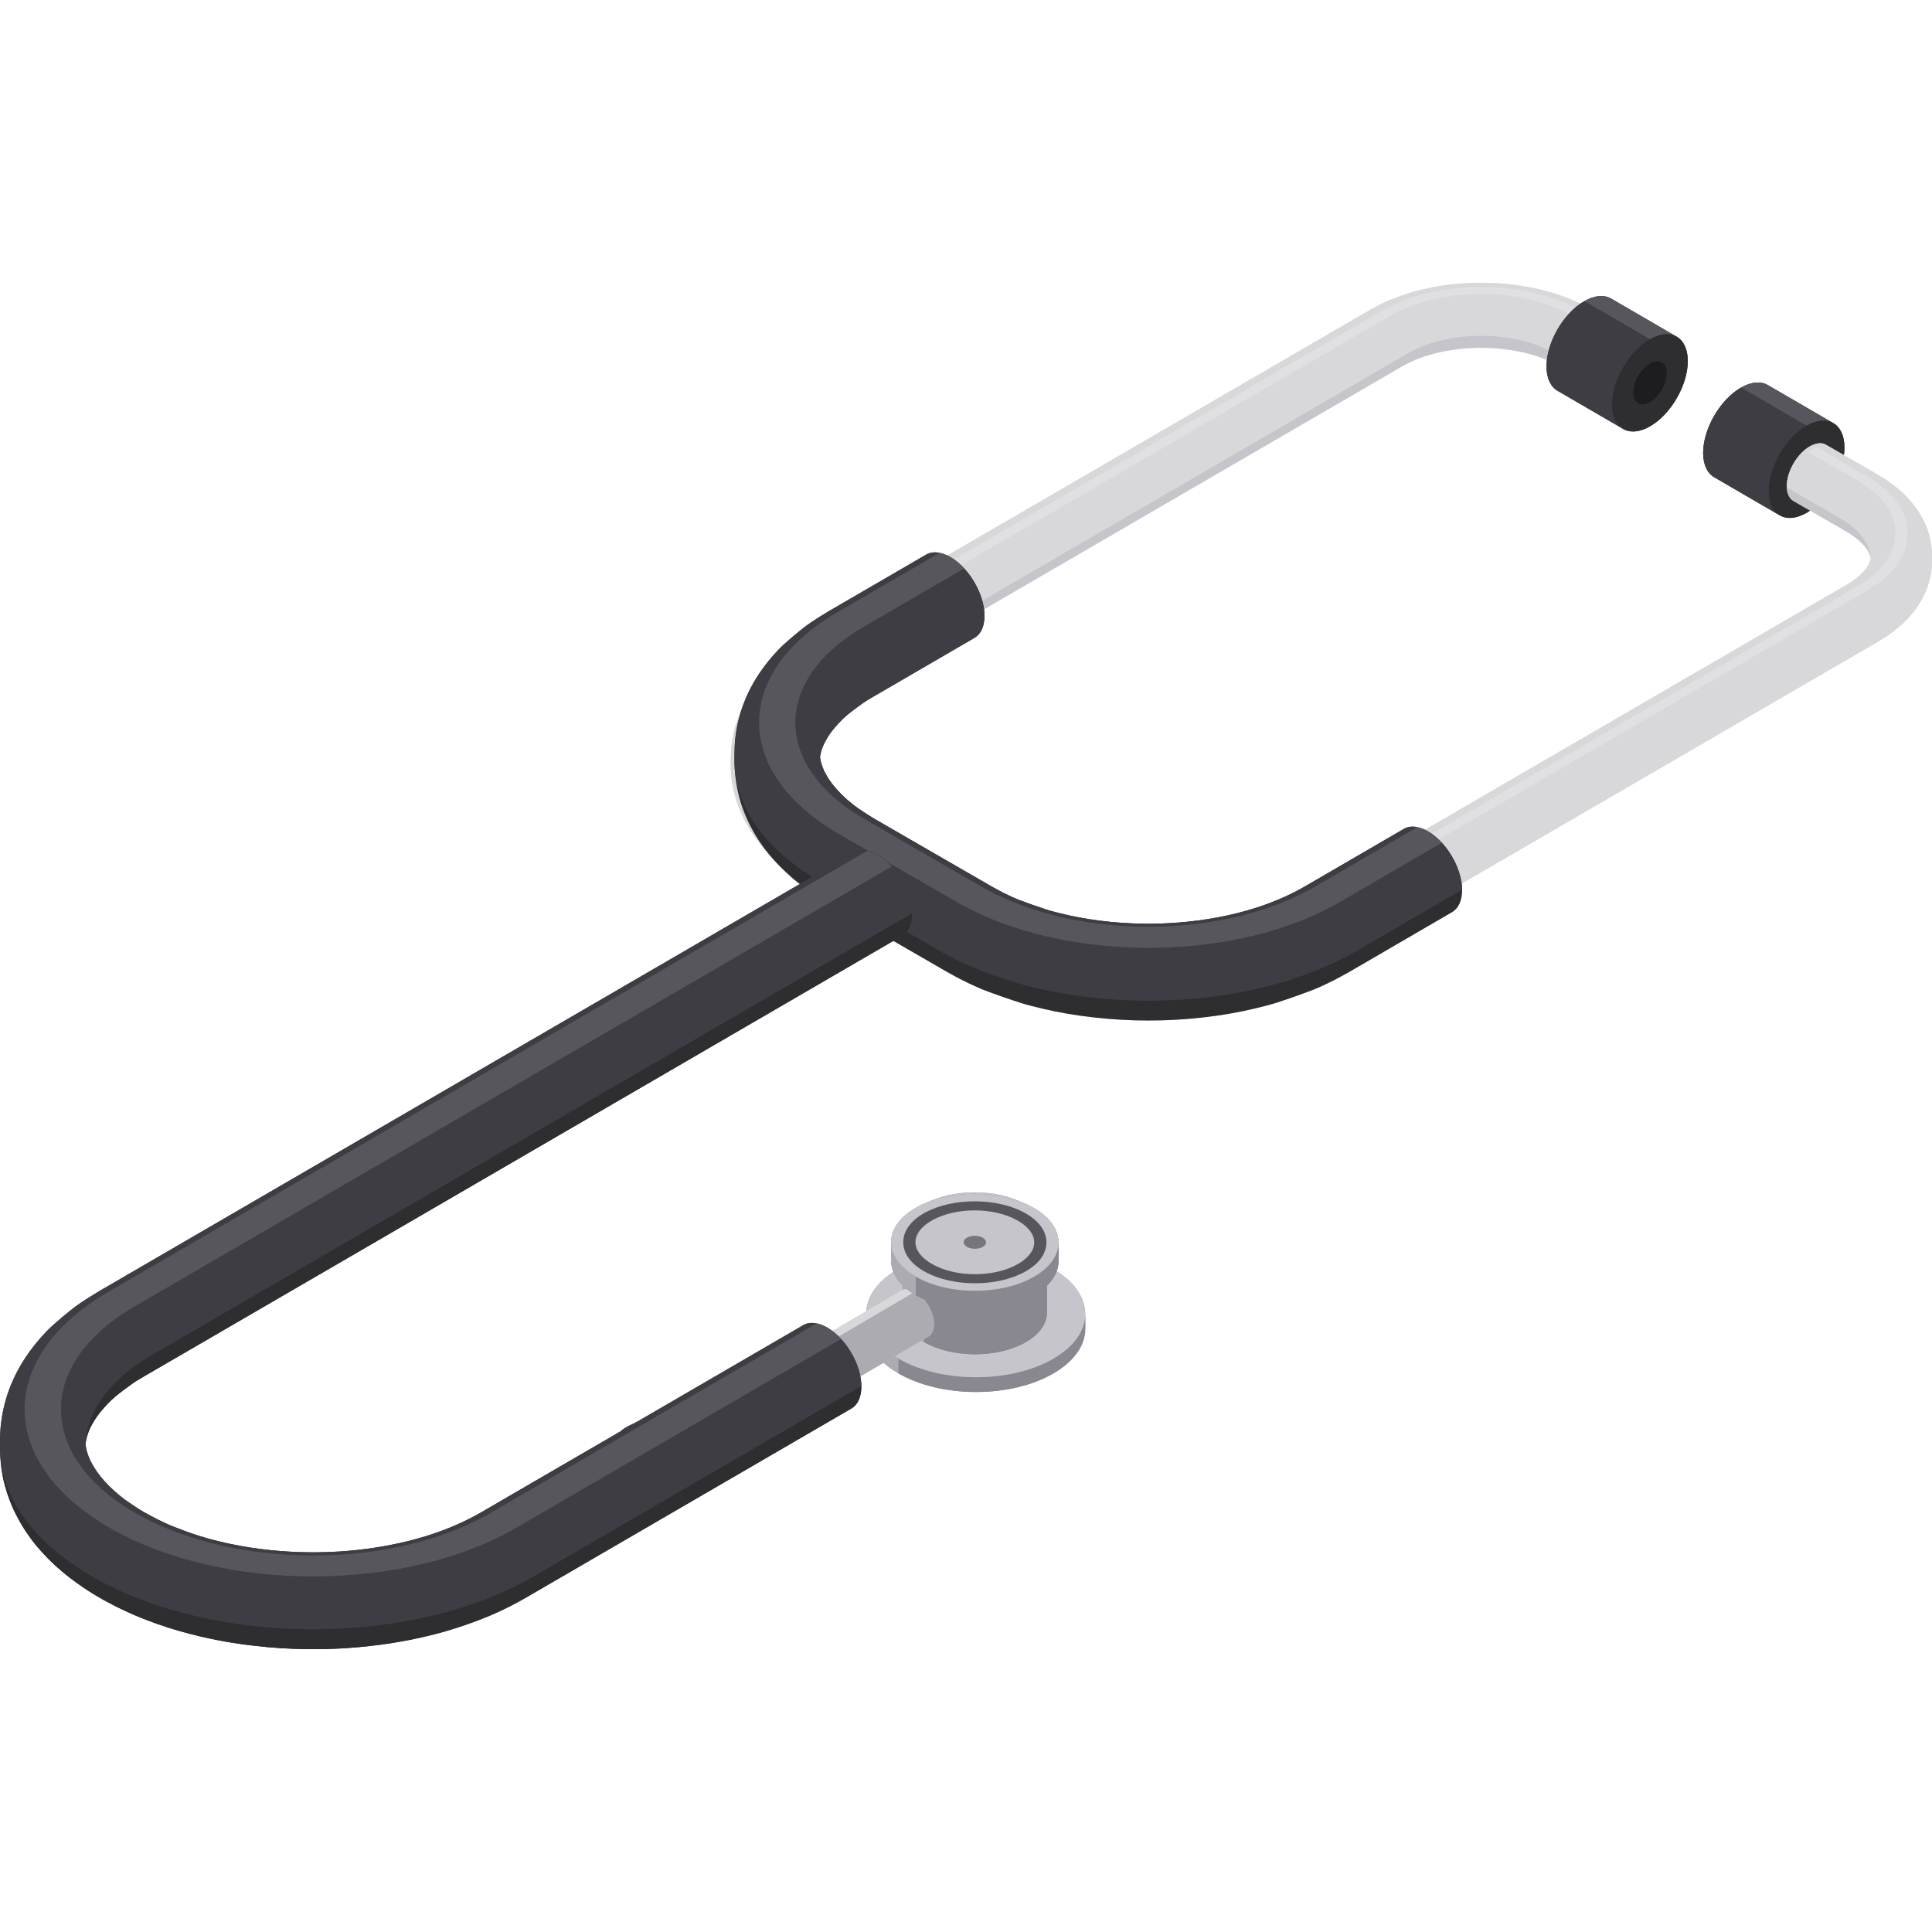<?xml version="1.0" encoding="iso-8859-1"?>
<!-- Generator: Adobe Illustrator 19.0.0, SVG Export Plug-In . SVG Version: 6.00 Build 0)  -->
<svg version="1.1" id="Layer_1" xmlns="http://www.w3.org/2000/svg" xmlns:xlink="http://www.w3.org/1999/xlink" x="0px" y="0px"
	 viewBox="0 0 512.002 512.002" style="enable-background:new 0 0 512.002 512.002;" xml:space="preserve">
<g style="enable-background:new    ;">
	<path style="fill:#2E2E30;" d="M451.351,120.043c0.009,3.161,1.124,5.384,2.925,6.43l17.396,10.108
		c-0.052-0.03-0.102-0.066-0.154-0.098c1.834,1.161,4.421,1.054,7.287-0.601c5.536-3.196,10.01-10.945,9.992-17.308
		c-0.009-3.171-1.133-5.398-2.942-6.44c0.006,0.003,0.011,0.006,0.018,0.009l-17.397-10.108c-1.822-1.06-4.347-0.91-7.132,0.698
		C455.807,105.932,451.333,113.68,451.351,120.043z"/>
	<path style="fill:#57565C;" d="M485.872,112.146l-17.396-10.108c-1.822-1.06-4.347-0.91-7.132,0.698l17.397,10.108
		C481.526,111.235,484.05,111.086,485.872,112.146z"/>
	<path style="fill:#3E3D43;" d="M454.276,126.473l17.396,10.108c-1.799-1.046-2.915-3.269-2.925-6.43
		c-0.018-6.362,4.455-14.111,9.992-17.308l-17.397-10.108c-5.537,3.196-10.01,10.945-9.992,17.308
		C451.36,123.204,452.475,125.427,454.276,126.473z"/>
	<path style="fill:#2E2E30;" d="M478.74,112.844c-5.537,3.196-10.01,10.945-9.992,17.308c0.018,6.362,4.521,8.929,10.058,5.731
		c5.536-3.196,10.01-10.945,9.992-17.308C488.779,112.213,484.277,109.647,478.74,112.844z"/>
</g>
<path style="fill:#D8D8DA;" d="M508,134.944c-0.497-0.744-1.939-2.725-4.572-5.05c-1.047-0.924-2.568-2.006-3.707-2.814
	c-0.602-0.426-1.463-0.904-2.09-1.291c-0.316-0.182-0.681-0.259-1.069-0.275c0.387,0.015,0.751,0.091,1.068,0.274
	c-4.537-2.615-9.091-5.247-13.629-7.864c-0.711-0.452-1.631-0.581-2.648-0.323c-0.565,0.13-1.146,0.355-1.76,0.711
	c-0.694,0.403-1.356,0.921-1.97,1.518c-0.016,0-0.016,0-0.016,0c-2.099,2.051-3.681,5.087-4.021,7.88
	c-0.048,0.388-0.08,0.775-0.08,1.146c0,0.097,0,0.193,0.016,0.29c0.065,1.744,0.711,2.972,1.712,3.585
	c0.403,0.242,0.888,0.517,1.276,0.743c0.468,0.275,1.081,0.63,1.551,0.904c0.485,0.275,1.131,0.646,1.631,0.921
	c3.181,1.841,6.362,3.681,9.543,5.522c-0.23-0.134-0.439-0.309-0.623-0.525c0.183,0.213,0.39,0.388,0.619,0.52
	c1.204,0.722,3.217,1.931,4.921,3.961c1.133,1.349,1.498,2.471,1.625,3.202c-0.255,1.373-1.101,2.523-1.5,3
	c-0.777,0.929-1.319,1.433-1.636,1.692c-1.446,1.181-1.446,1.181-3.26,2.306l0,0l-14.622,8.497l-14.622,8.497l-14.622,8.497
	l-14.622,8.497l-14.622,8.497l-14.622,8.497l-14.622,8.497l-14.622,8.497l-14.622,8.497l-14.622,8.497l0,0
	c-4.2,2.405-7.329,3.628-7.673,3.76c-2.326,0.891-5.467,1.975-7.841,2.726c-1.31,0.415-3.095,0.841-4.432,1.159
	c-9.475,2.252-18.544,2.588-23.106,2.587c-5.58,0-14.15-0.456-23.293-2.622c-1.402-0.332-3.272-0.787-4.644-1.225
	c-2.383-0.761-5.53-1.872-7.866-2.766c-1.265-0.484-2.895-1.274-4.113-1.87c-0.999-0.49-2.287-1.226-3.267-1.751l0,0l-3.131-1.807
	l-3.129-1.807l-3.131-1.807l-3.129-1.807l-3.131-1.807l-3.129-1.807l-3.129-1.807l-3.131-1.807l-3.129-1.807l-3.131-1.807l0,0
	c-2.693-1.615-4.261-2.636-6.439-4.411c-3.034-2.473-4.737-4.689-4.753-4.712c-0.537-0.705-1.274-1.635-1.733-2.393
	c-0.466-0.768-1.17-1.93-1.714-3.291c-0.569-1.427-0.792-2.423-0.847-2.695c-0.234-1.157-0.292-1.609-0.331-2.453
	c0.093-1.748,0.424-3.393,1.016-4.884c1.108-2.793,2.203-4.233,3.469-5.901c1.15-1.513,3.327-3.555,3.961-4.076
	c1.3-1.069,3.1-2.413,4.475-3.384c0.75-0.53,1.822-1.13,2.603-1.614l0,0l14.622-8.497l14.622-8.497l14.622-8.497l14.622-8.497
	l14.622-8.497l14.622-8.497l14.622-8.497l14.622-8.497l14.622-8.497l14.622-8.497l0,0c7.491-4.288,16.335-4.927,20.941-4.925
	c4.941,0.002,8.961,0.703,11.464,1.29c2.453,0.577,4.192,1.217,4.209,1.224c2.65,1.011,2.872,1.096,5.342,2.419
	c0.005,0.003,0.009,0.009,0.016,0.014c2.81,1.614,5.619,3.245,8.429,4.86c1.05,0.646,2.503,0.613,4.118-0.242
	c0.097-0.032,0.193-0.097,0.29-0.145c0.307-0.178,0.613-0.372,0.904-0.613c0.936-0.694,1.809-1.614,2.567-2.648
	c1.582-2.18,2.632-4.892,2.615-7.283c0-0.371-0.032-0.727-0.08-1.05c0-0.016,0-0.016,0-0.016c0-0.016,0-0.032,0-0.032
	c-0.226-1.308-0.808-2.26-1.647-2.777c-2.939-1.696-5.878-3.391-8.8-5.087c-0.199-0.115-0.414-0.197-0.642-0.249
	c0.229,0.05,0.445,0.133,0.644,0.248c-10.352-5.896-21.714-7.132-29.422-7.131c-3.086,0.001-9.195,0.229-15.454,1.751
	c-0.95,0.231-2.218,0.535-3.148,0.834c-1.646,0.529-3.82,1.296-5.431,1.921c-1.593,0.618-2.765,1.251-5.333,2.636l0,0l-14.622,8.497
	l-14.622,8.497l-14.622,8.497l-14.622,8.497l-14.622,8.497l-14.622,8.497l-14.622,8.497l-14.622,8.497l-14.622,8.497l-14.622,8.497
	c0.204-0.118,0.425-0.205,0.659-0.256c-0.235,0.051-0.456,0.138-0.659,0.256c-1.623,0.978-3.748,2.348-5.307,3.424
	c-0.959,0.662-2.207,1.597-3.081,2.368c-1.467,1.295-3.425,3.027-4.762,4.455c-1.261,1.348-2.835,3.254-3.878,4.777
	c-2.746,4.008-3.924,6.996-4.714,9.388c-0.742,2.249-1.039,4.099-1.182,4.988c-0.218,1.356-0.298,3.193-0.353,4.566
	c-0.01,3.499,0.703,7,2.14,10.419c-1.436-3.42-2.149-6.92-2.14-10.419l-0.004,1.463c0.032,2.529,0.133,10.222,6.073,18.881
	c3.051,4.448,6.187,7.224,7.87,8.717c1.736,1.537,4.274,3.319,6.168,4.655c1.006,0.709,2.444,1.508,3.491,2.155l0,0l3.129,1.807
	l3.129,1.807l3.131,1.807l3.129,1.807l3.131,1.807l3.129,1.807l3.131,1.807l3.129,1.807l3.131,1.807l3.129,1.807
	c-0.231-0.134-0.44-0.309-0.624-0.525c0.184,0.216,0.393,0.391,0.624,0.525c5.262,2.997,9.208,4.539,9.64,4.705
	c2.831,1.087,6.659,2.396,9.55,3.31c1.561,0.493,3.688,0.993,5.28,1.376c8.019,1.932,17.899,3.04,27.107,3.039
	c9.359-0.001,19.045-1.098,27.272-3.087c12.721-3.076,19.557-6.757,24.2-9.358l0,0l14.622-8.497l14.622-8.497l14.622-8.497
	l14.622-8.497l14.622-8.497l14.622-8.497l14.622-8.497l14.622-8.497l14.622-8.497l14.622-8.497l0,0
	c3.312-1.988,4.298-2.852,6.457-4.743c0.84-0.736,2.704-2.753,3.56-4.033c0.451-0.676,1.079-1.566,1.454-2.288
	c0.61-1.172,1.137-2.186,1.615-3.613c0.292-0.869,0.622-2.052,0.774-2.955c0.25-1.479,0.259-1.721,0.334-3.606l0.004-1.463
	C511.954,140.857,509.183,136.713,508,134.944z M216.606,236.373c0.029,0.034,0.069,0.051,0.099,0.084
	C216.674,236.425,216.636,236.408,216.606,236.373z"/>
<g>
	<path style="fill:#C6C5CB;" d="M412.017,93.638v-0.009c-10.784-6.224-28.251-6.224-38.954-0.004
		c-0.001,0.561-0.085,1.046-0.202,1.493c0.117-0.447,0.201-0.932,0.202-1.493l-146.221,84.974c-0.003,1.126-0.274,2.006-0.708,2.65
		c-0.063,0.092-0.11,0.206-0.179,0.287c-0.034,0.041-0.082,0.062-0.118,0.099c-0.158,0.163-0.32,0.318-0.508,0.427l14.622-8.497
		l14.622-8.497l14.622-8.497l14.622-8.497l14.622-8.497l14.622-8.497l14.622-8.497l14.622-8.497l14.622-8.497l14.622-8.497l0,0
		c7.491-4.288,16.335-4.927,20.941-4.925c4.941,0.002,8.961,0.703,11.464,1.29c2.453,0.577,4.192,1.217,4.209,1.224
		c2.65,1.011,2.872,1.096,5.342,2.419c0.005,0.003,0.009,0.009,0.016,0.014c2.81,1.614,5.619,3.245,8.429,4.86
		c1.05,0.646,2.503,0.613,4.118-0.242l-5.813-3.343L412.017,93.638z M371.905,96.789c0.17-0.15,0.323-0.325,0.459-0.53
		C372.228,96.463,372.076,96.639,371.905,96.789z M412.112,94.714c0.131,0.775,0.397,1.413,0.782,1.867
		C412.508,96.128,412.242,95.493,412.112,94.714z"/>
	<path style="fill:#C6C5CB;" d="M487.732,137.343c-0.001,0.208,0.033,0.383,0.049,0.577c-0.016-0.191-0.05-0.365-0.05-0.571
		l-8.397-4.844l-5.813-3.358c0.065,1.744,0.711,2.972,1.712,3.585c0.403,0.242,0.888,0.517,1.276,0.743
		c0.468,0.275,1.081,0.63,1.551,0.904c0.485,0.275,1.131,0.646,1.631,0.921c3.181,1.841,6.362,3.681,9.543,5.522
		c-0.23-0.134-0.439-0.309-0.623-0.525c0.183,0.213,0.39,0.388,0.619,0.52c1.204,0.722,3.217,1.931,4.921,3.961
		c1.133,1.349,1.498,2.471,1.625,3.202c0.003-0.019,0.009-0.038,0.013-0.057C495.475,144.072,492.811,140.274,487.732,137.343z"/>
</g>
<path style="fill:#D8D8DA;" d="M508,134.944c-0.497-0.744-1.939-2.725-4.572-5.05c-1.047-0.924-2.568-2.006-3.707-2.814
	c-0.602-0.426-1.463-0.904-2.09-1.291c-0.316-0.182-0.681-0.259-1.069-0.275c0.387,0.015,0.751,0.091,1.068,0.274
	c-4.537-2.615-9.091-5.247-13.629-7.864c-0.711-0.452-1.631-0.581-2.648-0.323c-0.565,0.13-1.146,0.355-1.76,0.711
	c-0.694,0.403-1.356,0.921-1.97,1.518c-0.016,0-0.016,0-0.016,0c-2.099,2.051-3.681,5.087-4.021,7.88
	c-0.048,0.388-0.08,0.775-0.08,1.146c0,0.097,0,0.193,0.016,0.29l5.813,3.358l8.397,4.844v-1.469
	c0.005-1.119,0.269-2.305,0.697-3.442c-0.427,1.137-0.689,2.323-0.692,3.443l-0.004,1.463c5.078,2.932,7.743,6.73,8.055,10.577
	c-0.003,0.02-0.009,0.038-0.013,0.057c-0.255,1.373-1.101,2.523-1.5,3c-0.777,0.929-1.319,1.433-1.636,1.692
	c-1.446,1.181-1.446,1.181-3.26,2.306l0,0l-14.622,8.497l-14.622,8.497l-14.622,8.497l-14.622,8.497l-14.622,8.497l-14.622,8.497
	l-14.622,8.497l-14.622,8.497l-14.622,8.497l-14.622,8.497l0,0c-4.2,2.405-7.329,3.628-7.673,3.76
	c-2.326,0.891-5.467,1.975-7.841,2.726c-1.31,0.415-3.095,0.841-4.432,1.159c-9.475,2.252-18.544,2.588-23.106,2.587
	c-5.58,0-14.15-0.456-23.293-2.622c-1.402-0.332-3.272-0.787-4.644-1.225c-2.383-0.761-5.53-1.872-7.866-2.766
	c-1.265-0.484-2.895-1.274-4.113-1.87c-0.999-0.49-2.287-1.226-3.267-1.751l0,0l-3.131-1.807l-3.129-1.807l-3.131-1.807
	l-3.129-1.807l-3.131-1.807l-3.129-1.807l-3.129-1.807l-3.131-1.807l-3.129-1.807l-3.131-1.807l0,0
	c-2.693-1.615-4.261-2.636-6.439-4.411c-3.034-2.473-4.737-4.689-4.753-4.712c-0.537-0.705-1.274-1.635-1.733-2.393
	c-0.466-0.768-1.17-1.93-1.714-3.291c-0.569-1.427-0.792-2.423-0.847-2.695c-0.234-1.157-0.292-1.609-0.331-2.453
	c0.093-1.748,0.424-3.393,1.016-4.884c1.108-2.793,2.203-4.233,3.469-5.901c1.15-1.513,3.327-3.555,3.961-4.076
	c1.3-1.069,3.1-2.413,4.475-3.384c0.75-0.53,1.822-1.13,2.603-1.614l0,0c0.187-0.109,0.35-0.264,0.508-0.427
	c0.037-0.038,0.084-0.059,0.118-0.099c0.07-0.081,0.117-0.195,0.179-0.287c0.434-0.643,0.705-1.523,0.708-2.65l146.221-84.974
	c10.703-6.219,28.169-6.22,38.954,0.004v0.009l8.235,4.747l5.813,3.343c0.097-0.032,0.193-0.097,0.291-0.145
	c0.307-0.178,0.613-0.372,0.904-0.613c0.936-0.694,1.809-1.614,2.567-2.648c0-2.18,0-4.441-0.016-6.2
	c0.004,0.008,0.002,0.027,0.004,0.04c0.001,0.037,0.003,0.062,0.004,0.104c0-0.025,0-0.046,0-0.07
	c0.002,0.026,0.008,0.047,0.008,0.071v6.055c1.582-2.18,2.632-4.892,2.615-7.283c0-0.371-0.032-0.727-0.08-1.05
	c0-0.016,0-0.016,0-0.016c0-0.016,0-0.032,0-0.032c-0.226-1.308-0.808-2.26-1.647-2.777c-2.939-1.696-5.878-3.391-8.8-5.087
	c-0.199-0.115-0.414-0.197-0.642-0.249c0.229,0.05,0.445,0.133,0.644,0.248c-10.352-5.896-21.714-7.132-29.422-7.131
	c-3.086,0.001-9.195,0.229-15.454,1.751c-0.95,0.231-2.218,0.535-3.148,0.834c-1.646,0.529-3.82,1.296-5.431,1.921
	c-1.593,0.618-2.765,1.251-5.333,2.636l0,0l-14.622,8.497l-14.622,8.497l-14.622,8.497l-14.622,8.497l-14.622,8.497l-14.622,8.497
	l-14.622,8.497l-14.622,8.497l-14.622,8.497l-14.622,8.497c0.409-0.237,0.883-0.344,1.404-0.305
	c-0.521-0.039-0.996,0.068-1.404,0.305c-1.623,0.978-3.748,2.348-5.307,3.424c-0.959,0.662-2.207,1.597-3.081,2.368
	c-1.467,1.295-3.425,3.027-4.762,4.455c-1.261,1.348-2.835,3.254-3.878,4.777c-2.746,4.008-3.924,6.996-4.714,9.388
	c-0.742,2.249-1.039,4.099-1.182,4.988c-0.218,1.356-0.298,3.193-0.353,4.566c-0.01,3.499,0.703,7,2.14,10.419
	c1.148,2.736,2.761,5.42,4.834,8.009c-2.074-2.59-3.685-5.274-4.834-8.009c-1.436-3.42-2.149-6.92-2.14-10.419l-0.004,1.463
	c0.032,2.529,0.133,10.222,6.073,18.881c3.051,4.448,6.187,7.224,7.87,8.717c1.736,1.537,4.274,3.319,6.168,4.655
	c1.006,0.709,2.444,1.509,3.492,2.155c-0.462-0.266-0.837-0.703-1.096-1.288c0.259,0.586,0.634,1.022,1.096,1.288l3.129,1.807
	l3.129,1.807l3.131,1.807l3.129,1.807l3.131,1.807l3.129,1.807l3.131,1.807l3.129,1.807l3.131,1.807l3.129,1.807
	c-0.231-0.134-0.44-0.309-0.624-0.525c-0.368-0.432-0.634-1.022-0.77-1.752c0.136,0.73,0.402,1.321,0.77,1.752
	c0.184,0.216,0.393,0.391,0.624,0.525c5.262,2.997,9.208,4.539,9.64,4.705c2.831,1.087,6.659,2.396,9.55,3.31
	c1.561,0.493,3.689,0.993,5.28,1.376c8.019,1.932,17.899,3.04,27.107,3.039c9.359-0.001,19.045-1.098,27.272-3.087
	c12.721-3.076,19.557-6.757,24.2-9.358l0,0l14.622-8.497l14.622-8.497l14.622-8.497l14.622-8.497l14.622-8.497l14.622-8.497
	l14.622-8.497l14.622-8.497l14.622-8.497l14.622-8.497l0,0c3.312-1.988,4.298-2.852,6.457-4.743c0.84-0.736,2.704-2.753,3.56-4.033
	c0.451-0.676,1.079-1.566,1.454-2.288c0.61-1.172,1.137-2.186,1.615-3.613c0.292-0.869,0.622-2.052,0.774-2.955
	c0.25-1.479,0.259-1.721,0.334-3.606l0.004-1.463C511.954,140.857,509.183,136.713,508,134.944z M490.781,154.671
	c-0.425-0.031-0.81,0.057-1.163,0.212C489.972,154.728,490.355,154.639,490.781,154.671z M345.373,239.813
	c-0.671-0.224-1.28-0.206-1.814-0.019C344.093,239.607,344.703,239.59,345.373,239.813z M256.676,239.853
	c-0.346-0.148-0.721-0.234-1.138-0.201C255.955,239.62,256.33,239.705,256.676,239.853z M225.332,221.766
	c-0.334-0.135-0.695-0.215-1.093-0.184C224.637,221.551,224.998,221.63,225.332,221.766z M209.772,201.075
	c0.004-1.626,0.208-3.253,0.611-4.864C209.98,197.822,209.776,199.448,209.772,201.075L209.772,201.075z M212.19,191.429
	c-0.534,1.047-0.98,2.107-1.336,3.173C211.21,193.536,211.655,192.476,212.19,191.429c0.801-1.57,1.801-3.114,3.002-4.616
	C213.991,188.315,212.99,189.859,212.19,191.429z M364.532,81.78c-0.018-0.001-0.032,0.004-0.049,0.003
	C364.499,81.785,364.514,81.779,364.532,81.78z M219.991,167.319l146.221-84.974c14.456-8.407,38.115-8.407,52.666,0
	c0.24-0.14,0.473-0.236,0.703-0.324c-0.228,0.089-0.459,0.187-0.696,0.328c2.95,1.702,5.897,3.404,8.283,4.783h0.01l0.015,0.015
	c0.508,0.294,0.983,0.567,1.435,0.828c1.67,0.956,2.925,1.677,3.46,1.983c-0.005,0.001-0.01,0.005-0.015,0.006
	c0.007,0.005,0.02,0.011,0.027,0.016c0.032-0.019,0.047-0.027,0.063-0.037c0.037-0.021,0.038-0.022,0,0
	c-0.235,0.137-1.812,1.053-2.3,1.336c-0.015,0.008-0.037,0.024-0.049,0.032c0-0.001,0-0.003,0-0.004
	c-0.033,0.019-0.047,0.027-0.063,0.037c-0.037,0.021-0.038,0.022,0,0c0.014-0.008,0.028-0.017,0.051-0.03h-0.008
	c-0.678-0.403-2.47-1.437-4.828-2.793c-2.405-1.405-5.393-3.116-8.38-4.844c0.002-0.001,0.003-0.002,0.005-0.003
	c-13.325-7.688-34.861-7.688-48.09-0.005l-146.221,84.974c-25.388,14.759-25.252,38.745,0.301,53.504l31.3,18.07
	c25.564,14.754,66.962,14.747,92.36-0.006l146.221-84.974c13.219-7.688,13.149-20.162-0.157-27.85
	c-0.941,0.548-1.818,1.424-2.545,2.475c0.728-1.053,1.603-1.93,2.541-2.474c-2.265-1.312-4.524-2.607-6.526-3.772
	c-2.58-1.49-4.741-2.737-5.949-3.435c-0.303-0.172-0.56-0.319-0.734-0.415c0.002-0.001,0.005-0.002,0.008-0.003
	c-0.008-0.005-0.02-0.011-0.028-0.016c-0.612,0.356,1.764-1.025,2.285-1.328l0,0c0.143-0.084,0.122-0.071,0,0
	c0.372,0.215,1.097,0.633,2.064,1.191c0.652,0.374,1.412,0.811,2.259,1.303c0.184,0.108,0.396,0.23,0.59,0.343
	c1.293,0.746,2.752,1.588,4.286,2.474c0.243,0.136,0.488,0.272,0.726,0.412l2.075,1.206c0.41,0.236,0.82,0.473,1.232,0.711
	c14.56,8.4,14.629,22.099,0.161,30.5l-146.222,84.974c-26.624,15.478-70.137,15.478-96.924,0.006l-31.3-18.07
	C193.498,207.995,193.356,182.791,219.991,167.319z M498.032,169.783c0.781-0.6,1.278-1.712,1.282-3.268
	C499.309,168.072,498.811,169.183,498.032,169.783z"/>
<g>
	<path style="fill:#E0E0E2;" d="M220.306,223.467l31.3,18.07c26.787,15.472,70.3,15.472,96.924-0.006l146.222-84.974
		c14.467-8.402,14.399-22.1-0.161-30.5c-0.411-0.237-0.822-0.474-1.232-0.711c-0.949-0.548-1.888-1.09-2.802-1.618
		c-1.534-0.886-2.995-1.728-4.286-2.474c-1.089-0.628-2.05-1.184-2.849-1.646c-0.967-0.558-1.692-0.977-2.064-1.191
		c-0.521,0.303-2.898,1.684-2.285,1.328c0.007,0.004,0.02,0.011,0.028,0.016c0.174,0.101,0.419,0.241,0.725,0.419
		c1.208,0.697,3.369,1.945,5.949,3.435c2.008,1.16,4.268,2.465,6.531,3.771c13.306,7.688,13.376,20.161,0.157,27.85L346.241,240.21
		c-25.396,14.753-66.795,14.76-92.36,0.006l-31.3-18.07c-25.553-14.759-25.689-38.745-0.301-53.504l146.221-84.974
		c13.229-7.682,34.766-7.682,48.09,0.005c5.935,3.426,11.869,6.852,13.222,7.634c0.014-0.007,0.033-0.02,0.049-0.028
		c0.488-0.283,2.064-1.2,2.3-1.336c-0.017,0.009-0.03,0.018-0.063,0.037c-0.007-0.004-0.02-0.011-0.027-0.016
		c-0.546-0.316-1.787-1.031-3.445-1.989c-0.451-0.26-0.927-0.535-1.435-0.828c-0.008-0.005-0.017-0.009-0.025-0.015
		c-2.387-1.377-5.334-3.079-8.283-4.783c-0.002-0.002-0.005-0.003-0.007-0.004c-14.55-8.406-38.21-8.406-52.666,0l-146.221,84.974
		C193.356,182.791,193.498,207.995,220.306,223.467z"/>
	<path style="fill:#E0E0E2;" d="M429.803,91.312c-0.023,0.014-0.038,0.022-0.051,0.03c0.017-0.009,0.03-0.018,0.063-0.037l0,0
		C429.811,91.308,429.807,91.31,429.803,91.312z"/>
	<path style="fill:#E0E0E2;" d="M432.164,89.941C432.201,89.92,432.2,89.921,432.164,89.941L432.164,89.941z"/>
	<path style="fill:#E0E0E2;" d="M429.752,91.343C429.714,91.365,429.715,91.364,429.752,91.343L429.752,91.343z"/>
	<path style="fill:#E0E0E2;" d="M481.357,118.417L481.357,118.417C481.48,118.346,481.502,118.333,481.357,118.417z"/>
</g>
<path style="fill:#ACABB1;" d="M426.358,101.577c3.371-1.947,6.095-6.662,6.083-10.538c-0.01-3.873-2.752-5.436-6.123-3.49
	c-3.371,1.947-6.095,6.664-6.083,10.538C420.246,101.964,422.987,103.524,426.358,101.577z"/>
<g style="enable-background:new    ;">
	<path style="fill:#2E2E30;" d="M409.839,97.133c0.009,3.161,1.124,5.384,2.925,6.43l17.396,10.108
		c-0.052-0.03-0.102-0.066-0.154-0.098c1.834,1.161,4.421,1.054,7.287-0.601c5.536-3.196,10.01-10.945,9.992-17.308
		c-0.009-3.171-1.133-5.398-2.942-6.44c0.006,0.003,0.011,0.006,0.018,0.009l-17.396-10.108c-1.822-1.06-4.347-0.91-7.132,0.698
		C414.295,83.023,409.821,90.771,409.839,97.133z"/>
	<path style="fill:#57565C;" d="M444.361,89.236l-17.397-10.108c-1.822-1.06-4.347-0.91-7.132,0.698l17.396,10.108
		C440.014,88.326,442.538,88.178,444.361,89.236z"/>
	<path style="fill:#3E3D43;" d="M412.763,103.564l17.396,10.108c-1.799-1.046-2.915-3.269-2.925-6.43
		c-0.018-6.362,4.455-14.111,9.992-17.308l-17.397-10.108c-5.537,3.196-10.01,10.945-9.992,17.308
		C409.848,100.294,410.964,102.518,412.763,103.564z"/>
	<path style="fill:#2E2E30;" d="M437.228,89.935c-5.537,3.196-10.01,10.945-9.992,17.308c0.018,6.362,4.521,8.929,10.058,5.731
		c5.536-3.196,10.01-10.945,9.992-17.308C447.268,89.304,442.764,86.739,437.228,89.935z"/>
	<path style="fill:#1D1D1F;" d="M437.246,96.359c-2.449,1.414-4.428,4.842-4.42,7.656s2,3.95,4.449,2.535
		c2.449-1.414,4.428-4.842,4.42-7.656C441.687,96.08,439.695,94.944,437.246,96.359z"/>
</g>
<path style="fill:#2E2E30;" d="M387.311,233.828c-0.565-3.698-2.552-7.621-5.199-10.496c-1.114-1.227-2.357-2.261-3.665-3.02
	c-1.018-0.581-1.97-0.952-2.875-1.114c-1.211-0.242-2.309-0.13-3.23,0.307c-0.048,0.032-0.113,0.065-0.162,0.08
	c-0.145,0.097-0.29,0.178-0.436,0.258c-2.277,1.324-4.537,2.648-6.814,3.956c-6.41,3.729-12.82,7.46-19.215,11.173
	c-0.002,0.001-0.004,0.001-0.005,0.002c-14.894,8.554-32.308,9.828-41.363,9.827c-5.36,0-13.59-0.438-22.362-2.517
	c-1.328-0.315-3.098-0.743-4.398-1.158c-2.318-0.739-5.378-1.816-7.65-2.685c-1.197-0.458-2.74-1.203-3.89-1.768
	c-0.976-0.479-2.236-1.196-3.194-1.709l0,0l-3.13-1.807l-3.129-1.807l-3.129-1.807l-3.131-1.807l-3.129-1.807l-3.131-1.807
	l-3.129-1.807l-3.131-1.807l-3.129-1.807l-3.129-1.807l0,0c-1.276-0.77-2.947-1.846-4.173-2.692
	c-0.678-0.468-1.531-1.164-2.17-1.682c-1.929-1.564-3.436-3.267-4.163-4.143c-1.808-2.179-2.656-4.106-2.692-4.187
	c-0.588-1.35-0.91-2.314-1.043-3.578c0.12-0.944,0.387-1.9,0.823-2.942c0.755-1.799,1.993-3.53,2.542-4.193
	c0.641-0.774,2.141-2.588,3.877-4.022c1.227-1.015,2.935-2.28,4.237-3.197c0.715-0.504,1.733-1.074,2.476-1.534
	c0.002-0.001,0.004-0.003,0.006-0.004c3.259-1.888,6.518-3.791,9.776-5.679c5.765-3.358,11.529-6.701,17.294-10.059
	c1.582-0.969,2.535-2.938,2.552-5.732v-0.178c-0.016-0.646-0.065-1.291-0.161-1.954c-0.581-3.681-2.552-7.589-5.199-10.464v-0.016
	c-1.114-1.227-2.357-2.261-3.665-3.02c-1.018-0.581-2.002-0.953-2.907-1.114c-1.308-0.258-2.487-0.097-3.455,0.436
	c-0.097,0.048-0.178,0.113-0.275,0.162c-8.584,4.985-17.184,9.971-25.769,14.974c-0.003,0.002-0.007,0.002-0.011,0.004
	c-1.774,1.076-4.138,2.528-5.801,3.768c-1.914,1.426-4.332,3.505-6.104,5.103c-0.033,0.03-3.431,3.146-6.419,7.661
	c-2.179,3.291-3.722,6.533-4.858,10.201c-0.715,2.31-1.056,4.369-1.06,4.388c-0.467,3.08-0.47,3.204-0.572,6.372l-0.006,2.047
	c-0.002,0.734,0.026,1.466,0.086,2.198c0.398,6.84,2.532,13.134,6.527,19.167c3.092,4.669,6.723,7.918,8.468,9.48
	c1.799,1.61,4.448,3.462,6.421,4.854c1.045,0.738,2.538,1.567,3.627,2.239h0.001c10.433,6.024,20.867,12.047,31.299,18.07l0,0
	c5.463,3.119,9.668,4.746,9.845,4.814c2.954,1.135,6.949,2.505,9.965,3.461c1.604,0.508,3.79,1.021,5.425,1.415
	c8.309,2.001,18.533,3.148,28.053,3.146c9.669-0.001,19.668-1.132,28.154-3.183c1.695-0.41,3.959-0.952,5.619-1.484
	c2.998-0.961,6.961-2.356,9.897-3.492c1.601-0.619,3.665-1.619,5.205-2.379c1.311-0.648,3.005-1.62,4.292-2.314
	c0.542-0.316,1-0.888,1.354-1.652c-0.353,0.766-0.81,1.339-1.351,1.651c0.485-0.29,1.146-0.662,1.631-0.953
	c0.501-0.29,1.146-0.661,1.647-0.953c8.042-4.667,16.083-9.349,24.124-14.032c1.566-0.969,2.535-2.938,2.552-5.732v-0.178
	C387.457,235.136,387.409,234.474,387.311,233.828z"/>
<g>
	<path style="fill:#3E3D43;" d="M248.203,154.916c-1.469,0.856-3.003,1.744-4.602,2.664c-4.618,2.68-9.705,5.635-14.775,8.59
		c-0.032-0.412-0.002,0.002-0.002,0.002c-7.543,4.385-12.716,9.627-15.523,15.188c-3.087,6.118-3.311,12.623-0.677,18.806
		c2.635,6.182,8.128,12.039,16.476,16.862c0.227-0.132,0.448-0.231,0.666-0.3c-0.217,0.069-0.44,0.168-0.666,0.3l31.3,18.07
		c3.979,2.296,8.389,4.178,13.041,5.722c19.236,6.378,43.029,6.338,62.128-0.116c4.506-1.523,8.777-3.365,12.632-5.603
		c0.001,0.001,0.002,0.001,0.003,0.001c7.751-4.489,15.485-8.994,21.605-12.563c2.147-1.243,4.086-2.374,5.765-3.343
		c-1.211-0.242-2.309-0.13-3.23,0.307c-0.048,0.032-0.113,0.065-0.162,0.08c-0.145,0.097-0.29,0.178-0.436,0.258
		c-2.277,1.324-4.537,2.648-6.814,3.956c-6.41,3.729-12.82,7.46-19.215,11.173c-0.002,0.001-0.004,0.001-0.005,0.002
		c-14.894,8.554-32.308,9.828-41.363,9.827c-5.36,0-13.59-0.438-22.362-2.517c-1.328-0.315-3.098-0.743-4.398-1.158
		c-2.318-0.739-5.378-1.816-7.65-2.685c-1.197-0.458-2.74-1.203-3.89-1.768c-0.976-0.479-2.236-1.196-3.194-1.709l0,0l-3.131-1.807
		l-3.129-1.807l-3.129-1.807l-3.131-1.807l-3.129-1.807l-3.131-1.807l-3.129-1.807l-3.131-1.807l-3.129-1.807l-3.129-1.807l0,0
		c-1.276-0.77-2.947-1.846-4.173-2.692c-0.678-0.468-1.531-1.164-2.17-1.682c-1.929-1.564-3.436-3.267-4.163-4.143
		c-1.808-2.179-2.656-4.106-2.692-4.187c-0.588-1.35-0.91-2.314-1.043-3.578c0.12-0.944,0.387-1.9,0.823-2.942
		c0.755-1.799,1.993-3.53,2.542-4.193c0.641-0.774,2.141-2.588,3.877-4.022c1.227-1.015,2.935-2.28,4.237-3.197
		c0.715-0.504,1.733-1.074,2.476-1.534c0.002-0.001,0.004-0.003,0.006-0.004c3.259-1.888,6.518-3.791,9.776-5.679
		c5.765-3.358,11.529-6.701,17.294-10.059c1.582-0.969,2.535-2.938,2.552-5.732v-0.178c-0.016-0.646-0.065-1.291-0.161-1.954
		c-0.581-3.681-2.552-7.589-5.199-10.464c-0.791,0.452-1.631,0.936-2.519,1.469L248.203,154.916z M346.882,234.683
		c-0.4-0.016-0.775,0.084-1.121,0.274C346.106,234.763,346.481,234.665,346.882,234.683z"/>
	<path style="fill:#3E3D43;" d="M217.686,233.882l31.3,18.072c30.599,17.666,80.231,17.666,110.641-0.006v-0.006l18.691-10.863
		l9.155-5.312c-0.016-0.63-0.065-1.291-0.162-1.937c-0.565-3.698-2.552-7.621-5.199-10.496c-0.888,0.516-1.841,1.081-2.858,1.679
		l-3.133,1.824c-0.371,0.226-0.759,0.436-1.146,0.662l-2.39,1.389c-0.775,0.468-1.582,0.921-2.406,1.404h-0.016
		c-0.871,0.516-1.76,1.033-2.68,1.566c-1.308,0.759-2.664,1.55-4.036,2.342c-2.729,1.582-5.555,3.23-8.364,4.861
		c-0.007,0.004-0.007,0.004-0.007,0.004l0,0c-1.741,1.011-3.551,1.96-5.42,2.846c-19.197,9.091-44.748,11.514-67.402,7.292
		c-10.489-1.955-20.36-5.324-28.685-10.132c-0.002,0.001-0.003,0.003-0.005,0.004c-10.43-6.023-20.86-12.045-31.291-18.067
		c-4.135-2.389-7.648-5.003-10.571-7.768c-6.568-6.211-10.074-13.206-10.514-20.255c-0.694-11.103,6.206-22.326,20.757-30.783
		c-0.502-0.288-0.981-0.41-1.433-0.404c0.453-0.008,0.934,0.111,1.437,0.401c6.83-3.972,13.661-7.929,19.377-11.255l1.922-1.114
		l2.89-1.679c1.001-0.598,1.954-1.146,2.825-1.647c-1.308-0.258-2.487-0.097-3.455,0.436c-0.097,0.048-0.178,0.113-0.275,0.162
		c-8.584,4.985-17.184,9.971-25.769,14.974c-0.003,0.002-0.007,0.002-0.012,0.004c-1.774,1.076-4.138,2.528-5.801,3.768
		c-1.914,1.426-4.332,3.505-6.104,5.103c-0.033,0.03-3.431,3.146-6.419,7.661c-2.179,3.291-3.722,6.533-4.858,10.201
		c-0.715,2.31-1.056,4.369-1.06,4.388c-0.467,3.08-0.47,3.204-0.572,6.372l-0.006,2.047c-0.002,0.734,0.026,1.466,0.086,2.198
		C195.596,214.756,203.256,225.551,217.686,233.882z"/>
</g>
<path style="fill:#57565C;" d="M243.246,149.831c0,0,0,0-0.016,0.016c-0.613,0.355-1.259,0.726-1.905,1.098
	c-5.716,3.327-12.546,7.283-19.377,11.255c-0.001,0.001-0.003,0.002-0.004,0.002c-14.551,8.456-21.452,19.679-20.757,30.783
	c0.441,7.048,3.947,14.042,10.514,20.255c2.923,2.765,6.436,5.379,10.571,7.768c10.43,6.023,20.86,12.045,31.291,18.067
	c0.002-0.001,0.003-0.003,0.005-0.004c8.325,4.809,18.196,8.177,28.685,10.132c22.654,4.219,48.204,1.797,67.402-7.292
	c1.87-0.886,3.68-1.834,5.42-2.846l0,0c0.002-0.001,0.005-0.003,0.007-0.004c2.81-1.631,5.635-3.278,8.364-4.861
	c1.373-0.791,2.729-1.582,4.036-2.342c0.921-0.533,1.809-1.05,2.68-1.566h0.016c0.823-0.484,1.631-0.936,2.406-1.404l2.39-1.389
	c0.388-0.226,0.775-0.436,1.146-0.662l3.133-1.824c1.018-0.598,1.97-1.163,2.858-1.679c-1.114-1.227-2.357-2.261-3.665-3.02
	c-1.018-0.581-1.97-0.952-2.875-1.114c-1.679,0.969-3.617,2.099-5.765,3.343c-6.12,3.568-13.854,8.074-21.605,12.563
	c-3.855,2.238-8.127,4.078-12.635,5.602c-19.099,6.454-42.891,6.495-62.128,0.116c-4.654-1.543-9.067-3.423-13.048-5.718
	c-10.431-6.023-20.862-12.046-31.294-18.068c-8.349-4.824-13.843-10.684-16.477-16.868c-2.634-6.183-2.41-12.688,0.677-18.806
	c2.807-5.563,7.981-10.804,15.525-15.19c5.07-2.955,10.156-5.91,14.775-8.59c1.599-0.921,3.133-1.809,4.602-2.664l4.812-2.793
	c0.888-0.533,1.728-1.017,2.519-1.469v-0.016c-1.114-1.227-2.357-2.261-3.665-3.02c-1.018-0.581-2.002-0.953-2.907-1.114
	c-0.871,0.501-1.824,1.05-2.825,1.647C245.231,148.685,244.263,149.233,243.246,149.831z"/>
<path style="fill:#3E3D43;" d="M241.695,242.047v0.178c-0.016,2.793-0.969,4.764-2.552,5.732c-1.647,1.033-3.956,0.921-6.523-0.565
	c-0.016-0.016-0.048-0.032-0.065-0.032c-0.549-0.323-1.098-0.694-1.614-1.114c-2.923-2.309-5.345-5.958-6.54-9.673
	c-0.517-1.614-0.808-3.245-0.808-4.796c0-1.131,0.161-2.115,0.452-2.955v-0.016c0.436-1.243,1.131-2.18,2.051-2.745
	c0.032-0.032,0.065-0.048,0.097-0.065c0.985-0.581,2.212-0.775,3.568-0.501c0.258,0.032,0.517,0.097,0.775,0.178
	c0,0,0-0.016,0.016,0h0.016c0.678,0.21,1.372,0.517,2.099,0.936c0.711,0.403,1.404,0.904,2.067,1.469
	c0.016,0.016,0.016,0.016,0.016,0.016c0.549,0.468,1.081,0.969,1.599,1.534c2.632,2.875,4.602,6.782,5.184,10.464
	C241.631,240.756,241.68,241.402,241.695,242.047z"/>
<path style="fill:#898890;" d="M287.54,349.085c0.402-4.6-2.41-9.28-8.493-12.792c-11.376-6.567-29.75-6.567-41.052,0
	c-5.629,3.271-8.435,7.557-8.43,11.847c0-0.014-0.003-0.027-0.003-0.04l-0.006,3.904c-0.013,4.33,2.844,8.667,8.567,11.971
	c11.366,6.562,29.75,6.557,41.043-0.005c5.615-3.263,8.426-7.533,8.439-11.808l0.006-3.904
	C287.609,348.533,287.564,348.809,287.54,349.085z"/>
<path style="fill:#ACABB1;" d="M229.556,352.003l0.006-3.904c-0.013,4.33,2.844,8.667,8.567,11.971l-0.006,3.904
	C232.4,360.67,229.543,356.333,229.556,352.003z"/>
<path style="fill:#898890;" d="M287.61,348.257l-0.006,3.904c-0.013,4.276-2.822,8.545-8.439,11.808
	c-11.292,6.562-29.676,6.568-41.043,0.005l0.006-3.904c11.366,6.562,29.75,6.557,41.043-0.005
	C284.787,356.802,287.598,352.533,287.61,348.257z"/>
<path style="fill:#C6C5CB;" d="M238.129,360.071c-11.376-6.568-11.426-17.217-0.134-23.779c11.302-6.568,29.676-6.568,41.052,0
	c11.366,6.562,11.426,17.205,0.124,23.774C267.88,366.628,249.496,366.634,238.129,360.071z"/>
<path style="fill:#898890;" d="M277.406,327.638c0.264-3.025-1.585-6.103-5.586-8.414c-7.482-4.32-19.568-4.32-27.001,0
	c-3.702,2.151-5.548,4.971-5.545,7.792c0-0.008-0.002-0.018-0.002-0.026l-0.006,20.8c-0.008,2.848,1.871,5.701,5.635,7.874
	c7.476,4.316,19.568,4.312,26.995-0.003c3.694-2.146,5.542-4.955,5.551-7.767l0.006-20.8
	C277.451,327.276,277.422,327.457,277.406,327.638z"/>
<path style="fill:#ACABB1;" d="M239.265,347.791l0.006-20.8c-0.008,2.848,1.87,5.701,5.635,7.874l-0.006,20.8
	C241.136,353.491,239.257,350.638,239.265,347.791z"/>
<path style="fill:#898890;" d="M277.452,327.095l-0.006,20.8c-0.008,2.812-1.857,5.621-5.551,7.767
	c-7.427,4.316-19.519,4.32-26.995,0.003l0.006-20.8c7.476,4.316,19.568,4.312,26.995-0.003
	C275.595,332.715,277.443,329.906,277.452,327.095z"/>
<g>
	<path style="fill:#C6C5CB;" d="M244.906,334.864c-7.483-4.32-7.515-11.324-0.088-15.64c7.433-4.32,19.519-4.32,27.001,0
		c7.476,4.316,7.515,11.316,0.082,15.637C264.474,339.178,252.383,339.181,244.906,334.864z"/>
	<path style="fill:#C6C5CB;" d="M242.519,342.317c-1.392-0.804-2.653-0.879-3.564-0.349l-23.559,13.814
		c0.003-0.002,0.006-0.003,0.009-0.004c-0.904,0.52-1.466,1.632-1.47,3.217c-0.009,3.181,2.228,7.051,4.993,8.648
		c1.481,0.855,2.809,0.879,3.728,0.236c-0.054,0.038-0.107,0.08-0.164,0.114l23.559-13.814c0.899-0.522,1.457-1.634,1.461-3.214
		C247.521,347.785,245.287,343.914,242.519,342.317z"/>
</g>
<path style="fill:#D8D8DA;" d="M215.395,355.781l23.559-13.814c0.911-0.53,2.172-0.455,3.564,0.349L218.96,356.13
	C217.568,355.327,216.307,355.251,215.395,355.781z"/>
<path style="fill:#ACABB1;" d="M246.052,354.178l-23.559,13.814c0.899-0.522,1.457-1.634,1.461-3.214
	c0.009-3.181-2.225-7.05-4.993-8.648l23.559-13.814c2.768,1.598,5.002,5.467,4.993,8.648
	C247.507,352.544,246.95,353.656,246.052,354.178z"/>
<path style="fill:#C6C5CB;" d="M218.96,356.13c2.768,1.598,5.002,5.467,4.993,8.648c-0.009,3.181-2.257,4.462-5.025,2.864
	c-2.765-1.597-5.002-5.467-4.993-8.648C213.944,355.814,216.195,354.534,218.96,356.13z"/>
<path style="fill:#898890;" d="M280.488,329.914c0.307-3.518-1.843-7.097-6.495-9.783c-8.7-5.023-22.753-5.023-31.396,0
	c-4.305,2.502-6.451,5.779-6.447,9.06c0-0.01-0.002-0.021-0.002-0.03l-0.004,4.913c-0.009,3.311,2.175,6.629,6.553,9.155
	c8.693,5.019,22.753,5.014,31.389-0.004c4.295-2.496,6.444-5.762,6.453-9.031l0.004-4.913
	C280.541,329.493,280.506,329.703,280.488,329.914z"/>
<path style="fill:#ACABB1;" d="M236.143,334.073l0.004-4.913c-0.009,3.311,2.175,6.629,6.553,9.155l-0.004,4.913
	C238.318,340.702,236.133,337.385,236.143,334.073z"/>
<path style="fill:#898890;" d="M280.542,329.282l-0.004,4.913c-0.009,3.269-2.159,6.535-6.453,9.031
	c-8.636,5.019-22.696,5.023-31.389,0.004l0.004-4.913c8.693,5.019,22.753,5.014,31.389-0.004
	C278.383,335.816,280.532,332.551,280.542,329.282z"/>
<path style="fill:#C6C5CB;" d="M242.7,338.316c-8.7-5.023-8.738-13.167-0.102-18.185c8.643-5.023,22.696-5.023,31.396,0
	c8.693,5.019,8.738,13.158,0.095,18.181C265.451,343.331,251.392,343.335,242.7,338.316z"/>
<path style="fill:#77767E;" d="M256.249,330.438c-1.165-0.673-1.17-1.763-0.014-2.436c1.158-0.673,3.04-0.673,4.205,0
	c1.164,0.672,1.17,1.762,0.013,2.435C259.296,331.11,257.413,331.111,256.249,330.438z"/>
<path style="fill:#57565C;" d="M258.394,340.083c-4.705,0-9.413-0.985-13.092-2.957l0,0c-3.82-2.049-5.927-4.862-5.931-7.923
	c-0.005-3.044,2.072-5.842,5.847-7.88c7.315-3.949,18.809-3.949,26.168-0.003c3.818,2.047,5.924,4.861,5.928,7.919
	c0.005,3.044-2.073,5.842-5.849,7.881C267.807,339.095,263.103,340.083,258.394,340.083z M258.288,320.763
	c-4.151,0-8.295,0.914-11.446,2.745c-2.738,1.591-4.243,3.611-4.24,5.687c0.002,2.096,1.536,4.133,4.315,5.739
	c6.343,3.661,16.625,3.661,22.925,0c2.739-1.592,4.245-3.612,4.242-5.689c-0.002-2.093-1.534-4.129-4.312-5.733
	C266.601,321.679,262.441,320.763,258.288,320.763z"/>
<g>
	<path style="fill:#2E2E30;" d="M241.535,240.093c-0.581-3.681-2.552-7.589-5.184-10.464c-0.517-0.565-1.049-1.066-1.599-1.534
		c0,0,0,0-0.016-0.016c-0.662-0.565-1.356-1.066-2.067-1.469c-0.726-0.42-1.421-0.727-2.099-0.936h-0.032
		c-0.016-0.016-0.032-0.032-0.048-0.032c-0.226-0.13-0.388-0.226-0.485-0.29c-0.08,0.048-0.161,0.097-0.242,0.145
		c-1.356-0.275-2.584-0.08-3.568,0.501c-0.032,0.016-0.065,0.032-0.097,0.065c-59.793,34.732-119.586,69.482-179.38,104.231
		L26.13,342.258c0.531-0.307,1.132-0.374,1.775-0.184c-0.645-0.189-1.247-0.119-1.774,0.187c-1.876,1.138-4.374,2.672-6.133,3.983
		c-2.022,1.506-4.575,3.701-6.447,5.389c-0.034,0.031-3.582,3.283-6.755,8.061c-2.986,4.496-4.334,8.249-5.089,10.682
		c-0.745,2.403-1.102,4.558-1.106,4.578c-0.486,3.208-0.49,3.336-0.596,6.638L0,383.639c0.005,1.47,0.084,2.889,0.231,4.28
		c0.004,0.048,0.007,0.104,0.011,0.151c0.04,0.434,0.114,0.938,0.195,1.44c0.039,0.261,0.085,0.521,0.129,0.781
		c0.029,0.177,0.06,0.353,0.085,0.513c0.034,0.214,0.359,2.171,1.291,5.034c0.673,2.066,1.46,3.816,1.888,4.714
		c0.05,0.107,0.101,0.212,0.154,0.318c0.056,0.114,0.101,0.205,0.13,0.259c0.001,0.002,0.002,0.003,0.002,0.005
		c1.05,2.108,2.276,4.075,2.803,4.828c0.122,0.176,0.241,0.344,0.362,0.514c0.099,0.147,0.212,0.312,0.301,0.447
		c0.841,1.265,2.113,2.856,3.147,3.97c0.022,0.024,0.049,0.051,0.071,0.075c0.599,0.671,1.284,1.405,2.101,2.24
		c1.119,1.143,2.346,2.256,3.613,3.316c1.029,0.891,2.97,2.421,5.445,4.1c0.186,0.126,0.366,0.245,0.55,0.367
		c0.308,0.206,0.611,0.404,0.911,0.599c0.417,0.27,0.818,0.522,1.215,0.768c0.069,0.043,0.137,0.085,0.206,0.126
		c0.555,0.34,1.08,0.651,1.581,0.937c0.013,0.007,0.024,0.015,0.037,0.022c0.007,0.004,0.015,0.007,0.023,0.013
		c0.211,0.12,0.439,0.256,0.638,0.366c0.835,0.459,1.913,1.048,3.231,1.722c0.048,0.025,0.1,0.05,0.149,0.075
		c1.918,0.975,4.347,2.119,7.316,3.306c0.095,0.038,0.191,0.076,0.288,0.114c0.95,0.376,1.954,0.755,3.013,1.134
		c0.203,0.072,0.402,0.145,0.609,0.217c0.839,0.294,1.714,0.586,2.621,0.877c0.264,0.085,0.531,0.169,0.8,0.253
		c0.793,0.247,1.602,0.492,2.445,0.734c0.023,0.006,0.046,0.011,0.068,0.018c1.999,0.568,3.817,1.026,5.4,1.409
		c0.021,0.005,0.043,0.009,0.063,0.014c0.169,0.04,0.342,0.075,0.511,0.114c1.601,0.37,3.209,0.704,4.828,1.008
		c0.276,0.051,0.553,0.107,0.829,0.156c1.682,0.303,3.383,0.572,5.112,0.81c0.373,0.051,0.758,0.096,1.134,0.144
		c1.488,0.191,3.002,0.359,4.543,0.506c0.261,0.025,0.507,0.063,0.769,0.086c4.979,0.446,9.549,0.569,13.471,0.534
		c1.202-0.003,2.054-0.016,3.176-0.065c3.179-0.103,5.775-0.298,7.584-0.471c0.924-0.063,1.996-0.184,3.065-0.315
		c0.839-0.094,1.77-0.206,2.782-0.34c0.027-0.003,0.06-0.007,0.086-0.01c0.231-0.026,0.775-0.1,1.535-0.215
		c3.524-0.514,7.826-1.295,12.561-2.518c1.154-0.288,2.326-0.597,3.3-0.906c0.021-0.006,0.045-0.015,0.066-0.021
		c0.101-0.029,0.201-0.056,0.302-0.086c3.066-0.907,7.052-2.281,10.085-3.535c0.019-0.007,0.04-0.015,0.059-0.022
		c0.13-0.05,2.34-0.909,5.622-2.55c0.074-0.037,0.16-0.076,0.232-0.112c0.14-0.069,0.299-0.155,0.447-0.23
		c0.104-0.053,0.209-0.107,0.317-0.163c0.13-0.068,0.251-0.128,0.383-0.199c1.06-0.552,2.196-1.168,3.397-1.858
		c0.002-0.001,0.003-0.003,0.005-0.004c28.806-16.745,57.611-33.488,86.417-50.217c1.566-0.969,2.519-2.955,2.535-5.748v-0.162
		c0-0.646-0.065-1.291-0.161-1.954c-0.565-3.681-2.535-7.589-5.184-10.479c-1.114-1.227-2.357-2.277-3.665-3.035
		c-1.001-0.581-1.97-0.953-2.875-1.114c0,0,0,0-0.016,0c-1.195-0.242-2.293-0.13-3.213,0.307c-0.178,0.097-0.355,0.193-0.533,0.307
		c-8.462,4.909-16.939,9.834-25.399,14.758l-18.166,10.561c-1.372,0.791-3.455,1.534-4.586,2.664
		c-9.22,5.36-18.456,10.722-27.693,16.083l-9.268,5.393c0.383-0.227,0.811-0.315,1.266-0.274c-0.455-0.038-0.883,0.052-1.271,0.277
		c-8.444,4.849-18.247,7.996-29.968,9.62c-6.325,0.877-19.148,1.943-33.96-0.76c-8.766-1.6-14.133-3.72-17.685-5.122
		c-2.861-1.13-5.515-2.584-7.648-3.753c-1.414-0.775-3.185-2.003-4.516-2.913c-1.726-1.18-5.624-4.334-8.026-7.833
		c-0.391-0.568-1.579-2.3-2.222-4.036c-0.436-1.174-0.701-2.11-0.819-3.326c0.15-1.444,0.552-2.632,0.959-3.615
		c0.694-1.675,1.944-3.583,2.813-4.647c1.484-1.819,2.904-3.294,4.22-4.382c1.33-1.101,3.182-2.473,4.593-3.468
		c0.773-0.545,1.876-1.163,2.68-1.66c0.008-0.005,0.016-0.014,0.025-0.019c20.563-11.943,41.125-23.903,61.703-35.847
		c46.504-27.015,92.976-54.045,139.48-81.076c1.582-0.969,2.535-2.939,2.552-5.732v-0.178
		C241.68,241.402,241.631,240.756,241.535,240.093z"/>
	<path style="fill:#2E2E30;" d="M232.556,247.359L40.049,359.228c-0.002,0.322-0.018,0.63-0.039,0.93
		c0.021-0.3,0.036-0.606,0.037-0.928c-11.049,6.421-16.835,14.747-17.392,23.176c0.006,0.086,0.009,0.181,0.018,0.264
		c0.15-1.444,0.552-2.632,0.959-3.615c0.694-1.675,1.944-3.583,2.813-4.647c1.484-1.819,2.904-3.294,4.22-4.382
		c1.33-1.101,3.182-2.473,4.593-3.468c0.773-0.545,1.876-1.163,2.68-1.66c0.008-0.005,0.016-0.014,0.025-0.019
		c20.563-11.943,41.125-23.903,61.703-35.847c46.504-27.015,92.976-54.045,139.48-81.076c1.582-0.969,2.535-2.939,2.552-5.732
		v-0.178L232.556,247.359z"/>
</g>
<path style="fill:#3E3D43;" d="M40.046,359.23l0.002-0.002l192.508-111.868l9.14-5.312c-0.016-0.646-0.065-1.291-0.161-1.954
	c-0.581-3.681-2.552-7.589-5.184-10.464c-3.956,2.293-7.944,4.618-11.948,6.943c-16.034,9.317-32.327,18.779-48.813,28.371
	c-8.315,4.828-16.664,9.688-25.077,14.565c-20.991,12.208-42.241,24.544-63.604,36.961l-25.674,14.92
	c-8.574,4.989-17.165,9.963-25.739,14.952l-0.002,0.005c-0.789,0.459-1.552,0.927-2.293,1.402c-0.016,0.01-0.032,0.02-0.047,0.03
	c-0.054,0.033-0.102,0.07-0.157,0.104c-0.533,0.346-1.044,0.697-1.551,1.051c-0.351,0.24-0.693,0.488-1.03,0.738
	c-0.466,0.342-0.929,0.683-1.372,1.031c-0.723,0.562-1.423,1.136-2.075,1.726c-0.27,0.228-0.51,0.468-0.758,0.705
	c-0.145,0.135-0.292,0.269-0.433,0.404c-0.335,0.308-0.653,0.629-0.964,0.95c-0.044,0.045-0.085,0.09-0.129,0.134
	c-0.001-0.002-0.001-0.004-0.002-0.006c-0.003,0.003-0.006,0.005-0.008,0.008c-0.872,0.904-1.679,1.809-2.422,2.745
	c-0.242,0.307-0.485,0.613-0.711,0.936c-0.953,1.276-1.776,2.584-2.47,3.908c-0.161,0.29-0.307,0.581-0.436,0.871
	c-0.162,0.323-0.307,0.646-0.452,0.969c-0.307,0.695-0.565,1.405-0.808,2.116c-0.21,0.598-0.371,1.211-0.533,1.809
	c-0.161,0.678-0.29,1.341-0.403,2.019v0.016c-0.08,0.549-0.161,1.098-0.193,1.647c-0.017,0.137-0.018,0.267-0.026,0.401
	c-0.015,0.233-0.017,0.466-0.025,0.699c-0.016,0.452-0.02,0.904-0.008,1.356c0.005,0.197,0.017,0.395,0.028,0.592
	c0.023,0.429,0.055,0.859,0.102,1.287c0.024,0.214,0.053,0.427,0.083,0.642c0.057,0.413,0.125,0.825,0.205,1.237
	c0.044,0.225,0.092,0.449,0.143,0.674c0.091,0.401,0.191,0.801,0.304,1.202c0.065,0.23,0.133,0.46,0.205,0.69
	c0.123,0.394,0.258,0.787,0.403,1.18c0.085,0.231,0.172,0.461,0.264,0.691c0.157,0.391,0.327,0.781,0.506,1.169
	c0.104,0.227,0.209,0.453,0.32,0.679c0.192,0.391,0.399,0.778,0.613,1.166c0.121,0.22,0.242,0.441,0.371,0.66
	c0.23,0.392,0.476,0.782,0.729,1.171c0.136,0.209,0.269,0.419,0.412,0.627c0.273,0.398,0.563,0.793,0.86,1.187
	c0.145,0.193,0.286,0.389,0.438,0.581c0.321,0.409,0.661,0.813,1.008,1.215c0.149,0.174,0.294,0.349,0.448,0.522
	c0.378,0.423,0.777,0.84,1.184,1.257c0.144,0.147,0.281,0.297,0.429,0.444c0.449,0.446,0.924,0.887,1.406,1.325
	c0.123,0.112,0.239,0.226,0.365,0.337c0.552,0.489,1.128,0.971,1.722,1.448c0.07,0.056,0.135,0.114,0.206,0.17
	c2.042,1.623,4.328,3.173,6.859,4.634c5.23,3.021,11.117,5.426,17.383,7.236c24.981,7.206,56.113,4.804,76.818-7.22
	c0,0,0.001,0,0.001,0.001c9.656-5.619,19.329-11.239,28.855-16.777l10.528-6.12c13.967-8.122,27.531-16.002,40.207-23.349
	l1.033-0.613c1.937-1.131,3.859-2.244,5.748-3.343c-1.195-0.242-2.293-0.13-3.213,0.307c-0.178,0.097-0.355,0.193-0.533,0.307
	c-8.462,4.909-16.939,9.834-25.399,14.758l-18.166,10.561c-1.372,0.791-3.455,1.534-4.586,2.664
	c-9.22,5.36-18.456,10.722-27.693,16.083l-9.268,5.393c0.383-0.227,0.811-0.315,1.266-0.274c-0.455-0.038-0.883,0.052-1.271,0.277
	c-8.444,4.849-18.247,7.996-29.968,9.62c-6.325,0.877-19.148,1.943-33.96-0.76c-8.766-1.6-14.133-3.72-17.685-5.122
	c-2.861-1.13-5.515-2.584-7.648-3.753c-1.414-0.775-3.185-2.003-4.516-2.913c-1.726-1.18-5.624-4.334-8.026-7.833
	c-0.391-0.568-1.579-2.3-2.222-4.036c-0.436-1.174-0.701-2.11-0.819-3.326c-0.008-0.083-0.01-0.179-0.018-0.264
	C23.21,373.977,28.997,365.651,40.046,359.23z"/>
<path style="fill:#2E2E30;" d="M141.437,417.761c-0.016,2.799-0.808,4.799-2.001,5.583c1.195-0.792,1.985-2.793,1.994-5.581
	c-32.161,18.69-84.662,18.696-117.043,0.001C8.099,408.362-0.034,395.991,0,383.639c0.005,1.47,0.084,2.889,0.231,4.28
	c0.056,0.535,0.129,1.064,0.207,1.591c0.039,0.261,0.085,0.521,0.129,0.781c0.539,3.143,1.471,6.195,2.871,9.404
	c0.124,0.284,0.257,0.57,0.393,0.857c0.05,0.107,0.101,0.212,0.154,0.318c0.043,0.089,0.088,0.176,0.132,0.263
	c1.05,2.108,2.276,4.075,2.803,4.828c0.122,0.176,0.241,0.344,0.362,0.514c1.014,1.442,1.966,2.75,3.519,4.492
	c0.599,0.671,1.284,1.405,2.101,2.24c1.119,1.143,2.346,2.256,3.613,3.317c1.791,1.498,3.664,2.886,5.445,4.1
	c0.186,0.126,0.366,0.245,0.55,0.367c0.308,0.206,0.611,0.404,0.911,0.599c0.417,0.27,0.818,0.522,1.215,0.768
	c0.069,0.043,0.137,0.085,0.206,0.126c0.555,0.34,1.08,0.651,1.581,0.937c0.02,0.011,0.04,0.023,0.059,0.033
	c0.211,0.12,0.439,0.256,0.638,0.366c0.835,0.459,1.913,1.048,3.231,1.722c0.048,0.025,0.1,0.05,0.149,0.075
	c1.918,0.975,4.347,2.119,7.316,3.306c0.095,0.038,0.191,0.076,0.288,0.114c0.95,0.376,1.954,0.755,3.013,1.134
	c0.203,0.072,0.402,0.145,0.609,0.217c0.839,0.294,1.714,0.586,2.621,0.877c0.264,0.085,0.531,0.169,0.8,0.253
	c0.793,0.247,1.602,0.492,2.445,0.734c0.023,0.006,0.046,0.011,0.068,0.018c1.828,0.52,3.644,0.993,5.464,1.422
	c0.169,0.04,0.342,0.075,0.511,0.114c1.601,0.37,3.209,0.704,4.828,1.008c0.276,0.051,0.553,0.107,0.829,0.156
	c1.682,0.303,3.383,0.572,5.112,0.81c0.373,0.051,0.758,0.096,1.134,0.144c1.488,0.191,3.002,0.359,4.543,0.506
	c0.261,0.025,0.507,0.063,0.769,0.086c4.979,0.446,9.549,0.569,13.471,0.534c1.115-0.01,2.174-0.032,3.176-0.065
	c3.179-0.103,5.775-0.298,7.584-0.471c0.007-0.001,0.015-0.001,0.022-0.002c0.8-0.077,1.832-0.178,3.043-0.312
	c0.839-0.094,1.77-0.206,2.782-0.34c0.52-0.069,1.06-0.144,1.621-0.226c3.524-0.514,7.826-1.295,12.561-2.518
	c1.1-0.284,2.224-0.592,3.366-0.927c0.101-0.029,0.201-0.056,0.302-0.086c3.066-0.907,7.052-2.281,10.085-3.535
	c0.132-0.054,0.273-0.111,0.401-0.165c1.601-0.675,3.674-1.621,5.278-2.406c0.074-0.037,0.16-0.076,0.232-0.112
	c0.14-0.069,0.299-0.155,0.447-0.23c0.104-0.053,0.209-0.107,0.317-0.163c0.13-0.068,0.251-0.127,0.383-0.199
	c1.142-0.608,2.388-1.313,3.397-1.858c0.002-0.001,0.003-0.003,0.005-0.004c28.806-16.744,57.611-33.488,86.417-50.217
	c1.566-0.969,2.519-2.955,2.535-5.748v-0.162l-9.123,5.297L141.437,417.761z"/>
<g>
	<path style="fill:#3E3D43;" d="M70.084,436.429c-1.541-0.146-3.054-0.315-4.543-0.506
		C67.042,436.115,68.556,436.284,70.084,436.429z"/>
	<path style="fill:#3E3D43;" d="M58.465,434.813c-1.621-0.304-3.228-0.638-4.828-1.008
		C55.203,434.173,56.819,434.505,58.465,434.813z"/>
	<path style="fill:#3E3D43;" d="M64.407,435.779c-1.728-0.237-3.429-0.506-5.112-0.81C60.969,435.27,62.673,435.541,64.407,435.779z
		"/>
	<path style="fill:#3E3D43;" d="M30.502,425.617c-0.049-0.025-0.1-0.05-0.149-0.075C30.402,425.567,30.452,425.592,30.502,425.617z"
		/>
	<path style="fill:#3E3D43;" d="M53.063,433.677c0.021,0.005,0.043,0.009,0.063,0.014c-1.82-0.429-3.636-0.901-5.464-1.422
		C49.661,432.837,51.479,433.295,53.063,433.677z"/>
	<path style="fill:#3E3D43;" d="M26.461,423.443c0.007,0.004,0.015,0.007,0.023,0.013c-0.02-0.012-0.04-0.023-0.059-0.033
		C26.437,423.428,26.449,423.435,26.461,423.443z"/>
	<path style="fill:#3E3D43;" d="M38.105,429.037c-0.096-0.038-0.192-0.076-0.288-0.114
		C37.914,428.962,38.009,428.999,38.105,429.037z"/>
	<path style="fill:#3E3D43;" d="M41.728,430.388c-0.207-0.072-0.406-0.145-0.609-0.217
		C41.324,430.244,41.526,430.317,41.728,430.388z"/>
	<path style="fill:#3E3D43;" d="M45.149,431.518c-0.27-0.085-0.536-0.168-0.8-0.253C44.618,431.351,44.884,431.435,45.149,431.518z"
		/>
	<path style="fill:#3E3D43;" d="M0.244,388.071c0.04,0.434,0.114,0.938,0.195,1.44c-0.079-0.528-0.15-1.057-0.207-1.591
		C0.235,387.967,0.239,388.024,0.244,388.071z"/>
	<path style="fill:#3E3D43;" d="M24.843,422.483c-0.068-0.042-0.137-0.084-0.206-0.126C24.706,422.4,24.774,422.442,24.843,422.483z
		"/>
	<path style="fill:#3E3D43;" d="M139.319,423.432c-1.01,0.544-2.255,1.25-3.397,1.858
		C136.982,424.738,138.119,424.122,139.319,423.432z"/>
	<path style="fill:#3E3D43;" d="M7.583,406.923c0.841,1.265,2.113,2.856,3.147,3.97c0.022,0.024,0.049,0.051,0.071,0.075
		c-1.554-1.742-2.506-3.05-3.519-4.492C7.38,406.623,7.493,406.788,7.583,406.923z"/>
	<path style="fill:#3E3D43;" d="M4.115,401.129c0.001,0.002,0.002,0.003,0.002,0.005c-0.044-0.088-0.089-0.176-0.132-0.263
		C4.042,400.984,4.087,401.074,4.115,401.129z"/>
	<path style="fill:#3E3D43;" d="M21.962,420.624c-1.782-1.214-3.654-2.602-5.445-4.1C17.545,417.416,19.485,418.944,21.962,420.624z
		"/>
	<path style="fill:#3E3D43;" d="M128.864,428.565c0.019-0.007,0.04-0.015,0.059-0.022c0.13-0.05,2.34-0.909,5.622-2.55
		c-1.604,0.786-3.677,1.731-5.278,2.406C129.138,428.454,128.997,428.51,128.864,428.565z"/>
	<path style="fill:#3E3D43;" d="M23.423,421.59c-0.3-0.194-0.603-0.393-0.911-0.599C22.81,421.191,23.11,421.388,23.423,421.59z"/>
	<path style="fill:#3E3D43;" d="M0.567,390.291c0.029,0.177,0.06,0.353,0.085,0.513c0.034,0.214,0.359,2.171,1.291,5.034
		c0.673,2.066,1.46,3.816,1.888,4.714c-0.136-0.285-0.269-0.572-0.393-0.857C2.039,396.486,1.107,393.434,0.567,390.291z"/>
	<path style="fill:#3E3D43;" d="M95.084,436.511c0.924-0.063,1.996-0.184,3.065-0.314c-1.21,0.135-2.242,0.235-3.043,0.312
		C95.099,436.509,95.091,436.51,95.084,436.511z"/>
	<path style="fill:#3E3D43;" d="M87.501,436.982c-1.003,0.032-2.063,0.055-3.176,0.065
		C85.526,437.044,86.378,437.031,87.501,436.982z"/>
	<path style="fill:#3E3D43;" d="M135.539,425.487c-0.108,0.056-0.211,0.11-0.317,0.163
		C135.327,425.598,135.434,425.542,135.539,425.487z"/>
	<path style="fill:#3E3D43;" d="M101.016,435.845c0.231-0.026,0.775-0.1,1.535-0.215c-0.562,0.082-1.1,0.157-1.621,0.226
		C100.957,435.853,100.989,435.849,101.016,435.845z"/>
	<path style="fill:#3E3D43;" d="M118.411,432.207c0.021-0.006,0.045-0.015,0.066-0.021c-1.142,0.334-2.265,0.643-3.366,0.927
		C116.265,432.825,117.437,432.516,118.411,432.207z"/>
	<path style="fill:#3E3D43;" d="M222.932,354.868c-3.891,2.261-7.88,4.586-11.949,6.943c-22.994,13.371-48.554,28.226-74.1,43.064
		c0.013,0.007,0.025,0.021,0.038,0.029c-0.015-0.008-0.031-0.016-0.045-0.024c-29.635,17.228-78.07,17.234-107.909,0
		c-1.17-0.675-2.278-1.373-3.357-2.08c-0.358-0.235-0.708-0.472-1.056-0.711c-0.618-0.422-1.216-0.849-1.801-1.282
		c-0.271-0.2-0.542-0.398-0.806-0.601c-0.666-0.509-1.305-1.026-1.928-1.547c-0.185-0.156-0.379-0.308-0.561-0.465
		c-0.19-0.164-0.378-0.328-0.564-0.493c-0.392-0.348-0.767-0.7-1.141-1.053c-0.261-0.248-0.529-0.493-0.782-0.742
		c-0.49-0.485-0.961-0.974-1.418-1.466c-0.333-0.361-0.647-0.725-0.961-1.09c-0.301-0.348-0.612-0.694-0.895-1.045
		c-0.045-0.055-0.087-0.111-0.131-0.166c-0.305-0.381-0.584-0.768-0.869-1.154c-0.819-1.107-1.558-2.228-2.214-3.362
		c-0.144-0.249-0.283-0.498-0.42-0.748c-0.243-0.447-0.474-0.897-0.693-1.347c-0.11-0.226-0.215-0.451-0.319-0.677
		c-0.162-0.355-0.323-0.712-0.469-1.069c-0.164-0.399-0.315-0.8-0.459-1.202c-0.113-0.306-0.215-0.613-0.316-0.922
		c-0.102-0.318-0.193-0.637-0.283-0.957c-0.046-0.167-0.099-0.332-0.14-0.5c-0.078-0.262-0.14-0.534-0.197-0.801
		c-0.098-0.423-0.193-0.847-0.27-1.272c-0.023-0.129-0.05-0.257-0.066-0.381c-0.124-0.682-0.201-1.366-0.263-2.048
		c-0.027-0.313-0.028-0.626-0.044-0.939c-0.019-0.416-0.048-0.832-0.048-1.242c0,0,0-0.009,0-0.016c0-0.535,0.024-1.07,0.057-1.604
		c0.022-0.333,0.053-0.666,0.086-0.999c0.037-0.367,0.077-0.732,0.13-1.098c0.033-0.228,0.062-0.455,0.104-0.69
		c0.096-0.565,0.207-1.13,0.341-1.692c0.057-0.223,0.121-0.449,0.181-0.676c0.079-0.3,0.166-0.599,0.256-0.897
		c0.118-0.4,0.246-0.8,0.389-1.2c0.083-0.234,0.172-0.469,0.261-0.703c0.112-0.29,0.218-0.582,0.344-0.874
		c0.143-0.357,0.311-0.715,0.476-1.071c0.075-0.164,0.146-0.327,0.226-0.49c0.182-0.375,0.375-0.748,0.574-1.12
		c0.031-0.057,0.064-0.116,0.096-0.173c0.43-0.795,0.901-1.583,1.41-2.365c0.08-0.124,0.158-0.249,0.24-0.373
		c0.168-0.251,0.334-0.502,0.511-0.751c0.155-0.219,0.325-0.436,0.486-0.654c0.302-0.409,0.6-0.817,0.925-1.221
		c0.329-0.41,0.68-0.814,1.032-1.219c0.336-0.388,0.685-0.772,1.043-1.156c0.334-0.357,0.669-0.715,1.021-1.068
		c0.442-0.443,0.91-0.879,1.381-1.314c0.201-0.186,0.393-0.374,0.6-0.559c0.998-0.893,2.068-1.766,3.189-2.624
		c0.201-0.154,0.405-0.306,0.609-0.458c0.852-0.634,1.736-1.258,2.656-1.87c0.047-0.03,0.091-0.063,0.138-0.093
		c0.446-0.296,0.9-0.588,1.363-0.878c0.398-0.25,0.804-0.496,1.213-0.741c0.269-0.161,0.522-0.328,0.796-0.487
		c0.002,0.001,0.005,0.002,0.007,0.003c4.941-2.875,9.866-5.732,14.807-8.607l23.768-13.822
		c47.085-27.353,93.767-54.481,138.56-80.51l18.278-10.625v-0.016l5.717-3.31c-1.356-0.275-2.584-0.08-3.568,0.501
		c-0.032,0.016-0.065,0.032-0.097,0.065c-59.793,34.732-119.586,69.482-179.38,104.231l-20.588,11.965
		c0.531-0.307,1.132-0.374,1.775-0.184c-0.645-0.189-1.247-0.119-1.774,0.187c-1.876,1.138-4.374,2.672-6.133,3.983
		c-2.022,1.506-4.575,3.701-6.447,5.389c-0.034,0.031-3.582,3.283-6.755,8.061c-2.986,4.496-4.334,8.249-5.089,10.682
		c-0.745,2.403-1.102,4.558-1.106,4.578c-0.486,3.208-0.49,3.336-0.596,6.638L0,383.639c-0.034,12.352,8.098,24.722,24.386,34.126
		c32.382,18.695,84.882,18.69,117.043-0.001l0.007-0.013v0.01l77.716-45.164l9.123-5.297c0-0.646-0.065-1.292-0.161-1.954
		C227.551,361.666,225.581,357.759,222.932,354.868z"/>
</g>
<path style="fill:#57565C;" d="M210.629,354.077c-0.339,0.193-0.678,0.388-1.033,0.598c-12.676,7.347-26.239,15.227-40.207,23.349
	l-10.528,6.12c-9.526,5.539-19.199,11.157-28.855,16.777c-20.706,12.031-51.838,14.433-76.82,7.22
	c-6.267-1.81-12.153-4.215-17.383-7.236c-2.532-1.462-4.817-3.012-6.859-4.634c-0.071-0.056-0.136-0.114-0.206-0.17
	c-0.594-0.478-1.17-0.959-1.722-1.448c-0.125-0.112-0.241-0.226-0.365-0.338c-0.483-0.438-0.957-0.879-1.406-1.325
	c-0.148-0.147-0.285-0.297-0.429-0.444c-0.406-0.416-0.807-0.834-1.184-1.257c-0.155-0.172-0.298-0.348-0.448-0.522
	c-0.347-0.402-0.688-0.807-1.008-1.215c-0.152-0.192-0.293-0.387-0.438-0.581c-0.297-0.394-0.587-0.789-0.86-1.187
	c-0.142-0.208-0.276-0.418-0.412-0.627c-0.253-0.389-0.499-0.778-0.729-1.171c-0.129-0.219-0.249-0.44-0.371-0.66
	c-0.214-0.388-0.421-0.775-0.613-1.166c-0.111-0.226-0.215-0.452-0.32-0.679c-0.179-0.389-0.348-0.778-0.506-1.169
	c-0.092-0.23-0.18-0.46-0.264-0.691c-0.144-0.392-0.28-0.786-0.403-1.18c-0.072-0.23-0.14-0.46-0.205-0.69
	c-0.112-0.399-0.213-0.8-0.304-1.202c-0.051-0.225-0.099-0.449-0.143-0.674c-0.08-0.412-0.147-0.824-0.205-1.237
	c-0.029-0.213-0.06-0.427-0.083-0.642c-0.047-0.428-0.079-0.858-0.102-1.287c-0.01-0.197-0.023-0.395-0.028-0.592
	c-0.013-0.452-0.007-0.904,0.008-1.356c0.004-0.114-0.003-0.228,0.002-0.342c0-0.114,0.016-0.238,0.023-0.357
	c0.008-0.134,0.008-0.264,0.026-0.401c0.032-0.549,0.113-1.098,0.193-1.647v-0.016c0.113-0.678,0.242-1.341,0.403-2.019
	c0.162-0.598,0.323-1.211,0.533-1.809c0.242-0.711,0.501-1.421,0.808-2.116c0.145-0.323,0.29-0.646,0.452-0.969
	c0.13-0.29,0.275-0.581,0.436-0.871c0.694-1.324,1.518-2.632,2.47-3.908c0.226-0.323,0.468-0.63,0.711-0.936
	c0.743-0.936,1.55-1.841,2.422-2.745c0.003-0.003,0.006-0.005,0.008-0.008c0.042-0.043,0.088-0.085,0.13-0.128
	c0.311-0.321,0.629-0.643,0.964-0.95c0.004-0.004,0.007-0.007,0.011-0.011c0.133-0.133,0.284-0.26,0.421-0.393
	c0.248-0.237,0.488-0.476,0.758-0.705c0.651-0.59,1.352-1.164,2.075-1.726c0.048-0.038,0.089-0.077,0.137-0.114
	c0.242-0.193,0.485-0.388,0.743-0.565c0.157-0.123,0.331-0.233,0.492-0.352c0.338-0.25,0.678-0.496,1.03-0.738
	c0.12-0.082,0.23-0.169,0.351-0.251c0.386-0.272,0.789-0.539,1.2-0.8c0.053-0.033,0.102-0.071,0.157-0.104
	c0.016-0.01,0.032-0.02,0.047-0.03c0.341-0.231,0.695-0.448,1.051-0.665c0.403-0.258,0.823-0.501,1.243-0.743
	c8.574-4.989,17.165-9.963,25.739-14.952l25.674-14.92c21.363-12.418,42.613-24.754,63.604-36.961
	c8.412-4.877,16.761-9.736,25.077-14.565c16.486-9.591,32.779-19.054,48.813-28.371c4.004-2.325,7.992-4.651,11.948-6.943
	c-0.517-0.565-1.049-1.066-1.599-1.534c0,0,0,0-0.016-0.016c-0.662-0.565-1.356-1.066-2.067-1.469
	c-0.726-0.42-1.421-0.727-2.099-0.936h-0.032c-0.016-0.016-0.032-0.032-0.048-0.032c-0.226-0.13-0.388-0.226-0.485-0.29
	c-0.08,0.048-0.161,0.097-0.242,0.145c-1.906,1.098-3.811,2.212-5.717,3.326l-18.278,10.625
	c-44.793,26.029-91.475,53.157-138.56,80.51L43.44,333.778c-4.941,2.875-9.866,5.732-14.807,8.607
	c-0.275,0.156-0.535,0.322-0.804,0.484c-0.41,0.246-0.815,0.492-1.213,0.741c-0.464,0.288-0.917,0.577-1.363,0.878
	c-0.047,0.031-0.092,0.063-0.138,0.093c-0.675,0.447-1.325,0.893-1.957,1.356c-0.236,0.165-0.467,0.341-0.699,0.514
	c-0.205,0.153-0.409,0.304-0.609,0.458c-0.353,0.27-0.713,0.538-1.049,0.82c-0.747,0.592-1.456,1.194-2.14,1.804
	c-0.207,0.185-0.398,0.373-0.6,0.559c-0.471,0.435-0.937,0.87-1.381,1.314c-0.352,0.353-0.686,0.711-1.021,1.068
	c-0.044,0.05-0.095,0.097-0.138,0.147c-0.323,0.336-0.615,0.672-0.905,1.008c-0.352,0.404-0.703,0.81-1.032,1.219
	c-0.027,0.032-0.054,0.065-0.082,0.098c-0.048,0.065-0.113,0.13-0.145,0.193c-0.245,0.306-0.471,0.62-0.698,0.93
	c-0.161,0.218-0.331,0.435-0.486,0.654c-0.172,0.251-0.344,0.501-0.511,0.751c-0.083,0.123-0.16,0.249-0.24,0.373
	c-0.509,0.781-0.981,1.572-1.41,2.365c-0.031,0.057-0.065,0.116-0.096,0.173c-0.203,0.371-0.394,0.749-0.574,1.12
	c-0.078,0.163-0.149,0.327-0.226,0.49c-0.165,0.357-0.333,0.715-0.476,1.071c-0.125,0.292-0.232,0.583-0.344,0.874
	c-0.089,0.234-0.179,0.468-0.261,0.703c-0.143,0.4-0.271,0.8-0.389,1.2c-0.09,0.299-0.177,0.598-0.256,0.897
	c-0.06,0.227-0.123,0.453-0.181,0.676c-0.134,0.563-0.245,1.127-0.341,1.692c-0.043,0.235-0.071,0.461-0.104,0.69
	c-0.052,0.366-0.093,0.731-0.13,1.098c-0.033,0.333-0.064,0.666-0.086,0.999c-0.033,0.534-0.057,1.069-0.057,1.604
	c0,0.006,0,0.016,0,0.016c0,0.411,0.028,0.828,0.048,1.242c0.016,0.313,0.017,0.626,0.044,0.939c0.064,0.683,0.14,1.366,0.263,2.048
	c0.017,0.124,0.044,0.253,0.066,0.381c0.076,0.425,0.171,0.848,0.27,1.272c0.057,0.266,0.118,0.538,0.197,0.801
	c0.041,0.168,0.094,0.333,0.14,0.501c0.09,0.32,0.181,0.638,0.283,0.957c0.1,0.307,0.204,0.614,0.316,0.922
	c0.144,0.401,0.296,0.802,0.459,1.202c0.038,0.093,0.072,0.185,0.11,0.28c0.032,0.08,0.065,0.161,0.097,0.226
	c0.077,0.185,0.177,0.376,0.262,0.563c0.103,0.226,0.209,0.451,0.319,0.677c0.207,0.461,0.445,0.907,0.693,1.347
	c0.136,0.25,0.276,0.499,0.42,0.748c0.167,0.292,0.328,0.583,0.519,0.88c0.52,0.847,1.093,1.666,1.696,2.484
	c0.285,0.386,0.564,0.772,0.869,1.154c0.043,0.055,0.086,0.111,0.131,0.166c0.284,0.351,0.596,0.697,0.895,1.045
	c0.23,0.264,0.448,0.533,0.688,0.788c0.092,0.106,0.183,0.202,0.274,0.302c0.456,0.493,0.927,0.982,1.418,1.466
	c0.253,0.246,0.52,0.493,0.782,0.742c0.374,0.353,0.749,0.705,1.141,1.053c0.186,0.165,0.371,0.329,0.564,0.493
	c0.182,0.157,0.376,0.309,0.561,0.465c0.622,0.521,1.262,1.038,1.928,1.547c0.263,0.202,0.535,0.401,0.806,0.601
	c0.585,0.434,1.186,0.861,1.801,1.282c0.348,0.238,0.699,0.475,1.056,0.711c0.45,0.292,0.899,0.587,1.358,0.864
	c0.646,0.42,1.324,0.823,2.002,1.211c29.84,17.245,78.266,17.229,107.912,0c25.545-14.84,51.106-29.695,74.1-43.064
	c4.069-2.357,8.057-4.683,11.949-6.943c-1.114-1.227-2.357-2.277-3.665-3.035c-1.001-0.581-1.97-0.953-2.875-1.114c0,0,0,0-0.016,0
	c-1.889,1.098-3.811,2.212-5.748,3.343v0.018H210.629z"/>
<g>
</g>
<g>
</g>
<g>
</g>
<g>
</g>
<g>
</g>
<g>
</g>
<g>
</g>
<g>
</g>
<g>
</g>
<g>
</g>
<g>
</g>
<g>
</g>
<g>
</g>
<g>
</g>
<g>
</g>
</svg>

